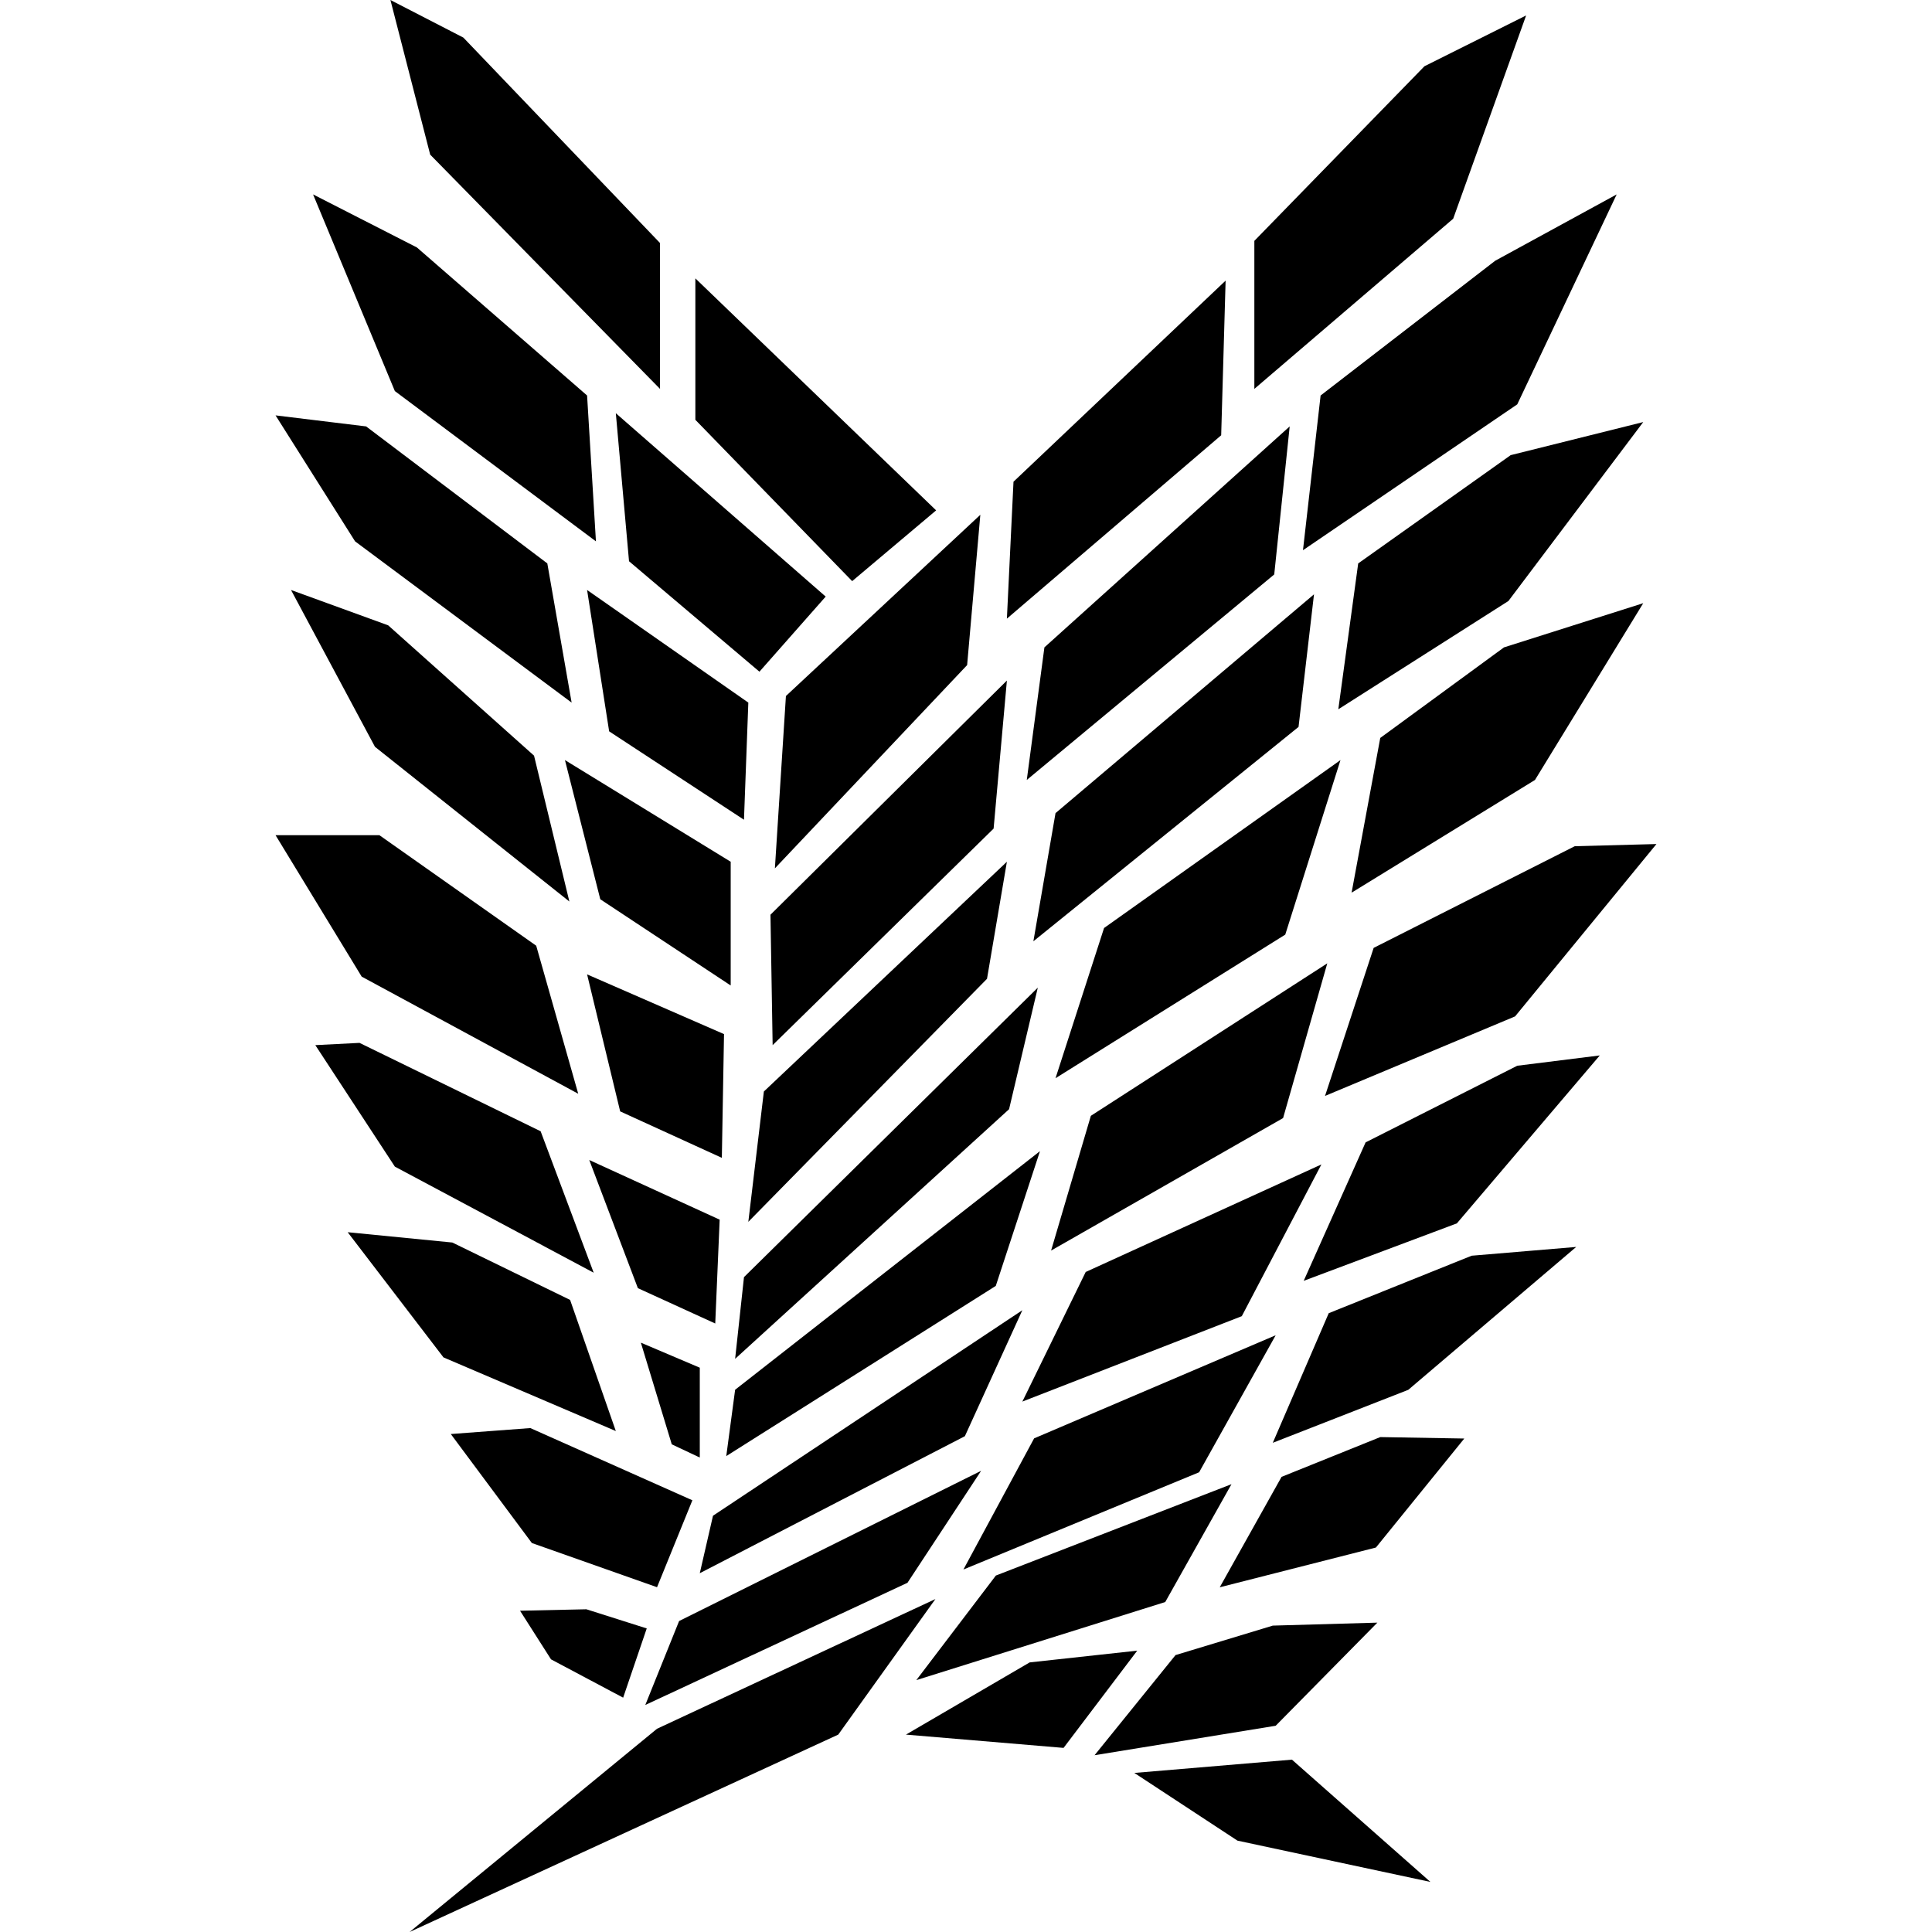 <svg xmlns="http://www.w3.org/2000/svg"  viewBox="0 0 24 24" width="24px" height="24px"><path d="M4.85 0L5.756.467 8.199 3.019 8.199 4.831 5.344 1.921zM8.638 3.458L11.629 6.34 10.586 7.219 8.638 5.215zM3.889 2.415L5.179 3.074 7.293 4.913 7.403 6.725 4.905 4.858zM7.65 5.133L7.814 6.972 9.434 8.344 10.257 7.411zM3.423 5.16L4.548 5.297 6.799 6.999 7.101 8.728 4.411 6.725zM7.293 7.329L9.296 8.728 9.242 10.183 7.567 9.085zM9.763 8.646L12.178 6.395 12.014 8.262 9.626 10.787zM12.59 5.984L15.225 3.486 15.17 5.407 12.508 7.685zM15.582 2.992L15.582 4.831 18.052 2.717 18.958.192 17.695.823zM9.571 11.363L9.598 12.983 12.343 10.293 12.508 8.454zM12.974 8.042L12.755 9.689 15.829 7.136 16.021 5.297zM16.405 4.913L16.186 6.835 18.848 5.023 20.083 2.415 18.574 3.239zM16.872 6.999L18.766 5.654 20.413 5.243 18.738 7.466 16.625 8.811zM13.112 10.101L16.323 7.383 16.131 9.03 12.837 11.693zM3.615 7.329L4.822 7.768 6.634 9.387 7.073 11.199 4.658 9.277zM7.018 9.442L7.457 11.171 9.077 12.242 9.077 10.705zM9.489 13.559L12.508 10.705 12.261 12.159 9.296 15.178zM7.293 12.104L8.994 12.846 8.967 14.383 7.704 13.806zM6.661 11.748L7.183 13.587 4.493 12.132 3.423 10.375 4.713 10.375zM7.32 14.41L8.94 15.151 8.885 16.441 7.924 16.002zM3.917 12.983L4.466 12.955 6.716 14.053 7.375 15.81 4.905 14.492zM9.242 15.865L12.892 12.269 12.535 13.779 9.132 16.88zM13.715 11.528L13.112 13.394 15.966 11.61 16.652 9.442zM17.146 9.167L18.683 8.042 20.413 7.493 19.068 9.689 16.79 11.089zM17.064 11.775L19.562 10.512 20.577 10.485 18.821 12.626 16.46 13.614zM16.488 11.967L15.939 13.889 13.057 15.535 13.551 13.861zM9.132 17.264L12.919 14.3 12.37 15.974 9.022 18.088zM8.857 18.829L12.7 16.276 11.986 17.841 8.693 19.543zM13.487 15.801L16.415 14.465 15.426 16.35 12.7 17.411zM16.964 14.191L16.195 15.911 18.098 15.197 19.873 13.111 18.848 13.239zM16.506 16.313L15.811 17.923 17.494 17.265 19.58 15.49 18.281 15.599zM15.847 16.587L14.896 18.289 11.968 19.497 12.846 17.868zM12.188 18.271L11.273 19.662 8.016 21.18 8.436 20.137zM4.319 15.307L5.619 15.435 7.082 16.148 7.65 17.777 5.509 16.862zM7.961 16.679L8.693 16.99 8.693 18.106 8.345 17.942zM8.601 18.637L8.162 19.717 6.607 19.168 5.6 17.814 6.588 17.74zM6.46 20.009L7.284 19.991 8.034 20.229 7.741 21.089 6.845 20.613zM5.088 24L8.162 21.475 11.62 19.864 10.413 21.548zM12.371 19.572L11.383 20.871 14.475 19.901 15.298 18.437zM15.92 18.346L15.152 19.718 17.092 19.224 18.19 17.87 17.146 17.852zM14.603 20.56L15.811 20.194 17.11 20.157 15.847 21.438 13.597 21.804zM14.127 20.505L13.212 21.713 11.254 21.548 12.791 20.651zM14.091 22.024L16.049 21.859 17.769 23.378 15.372 22.865z"/></svg>